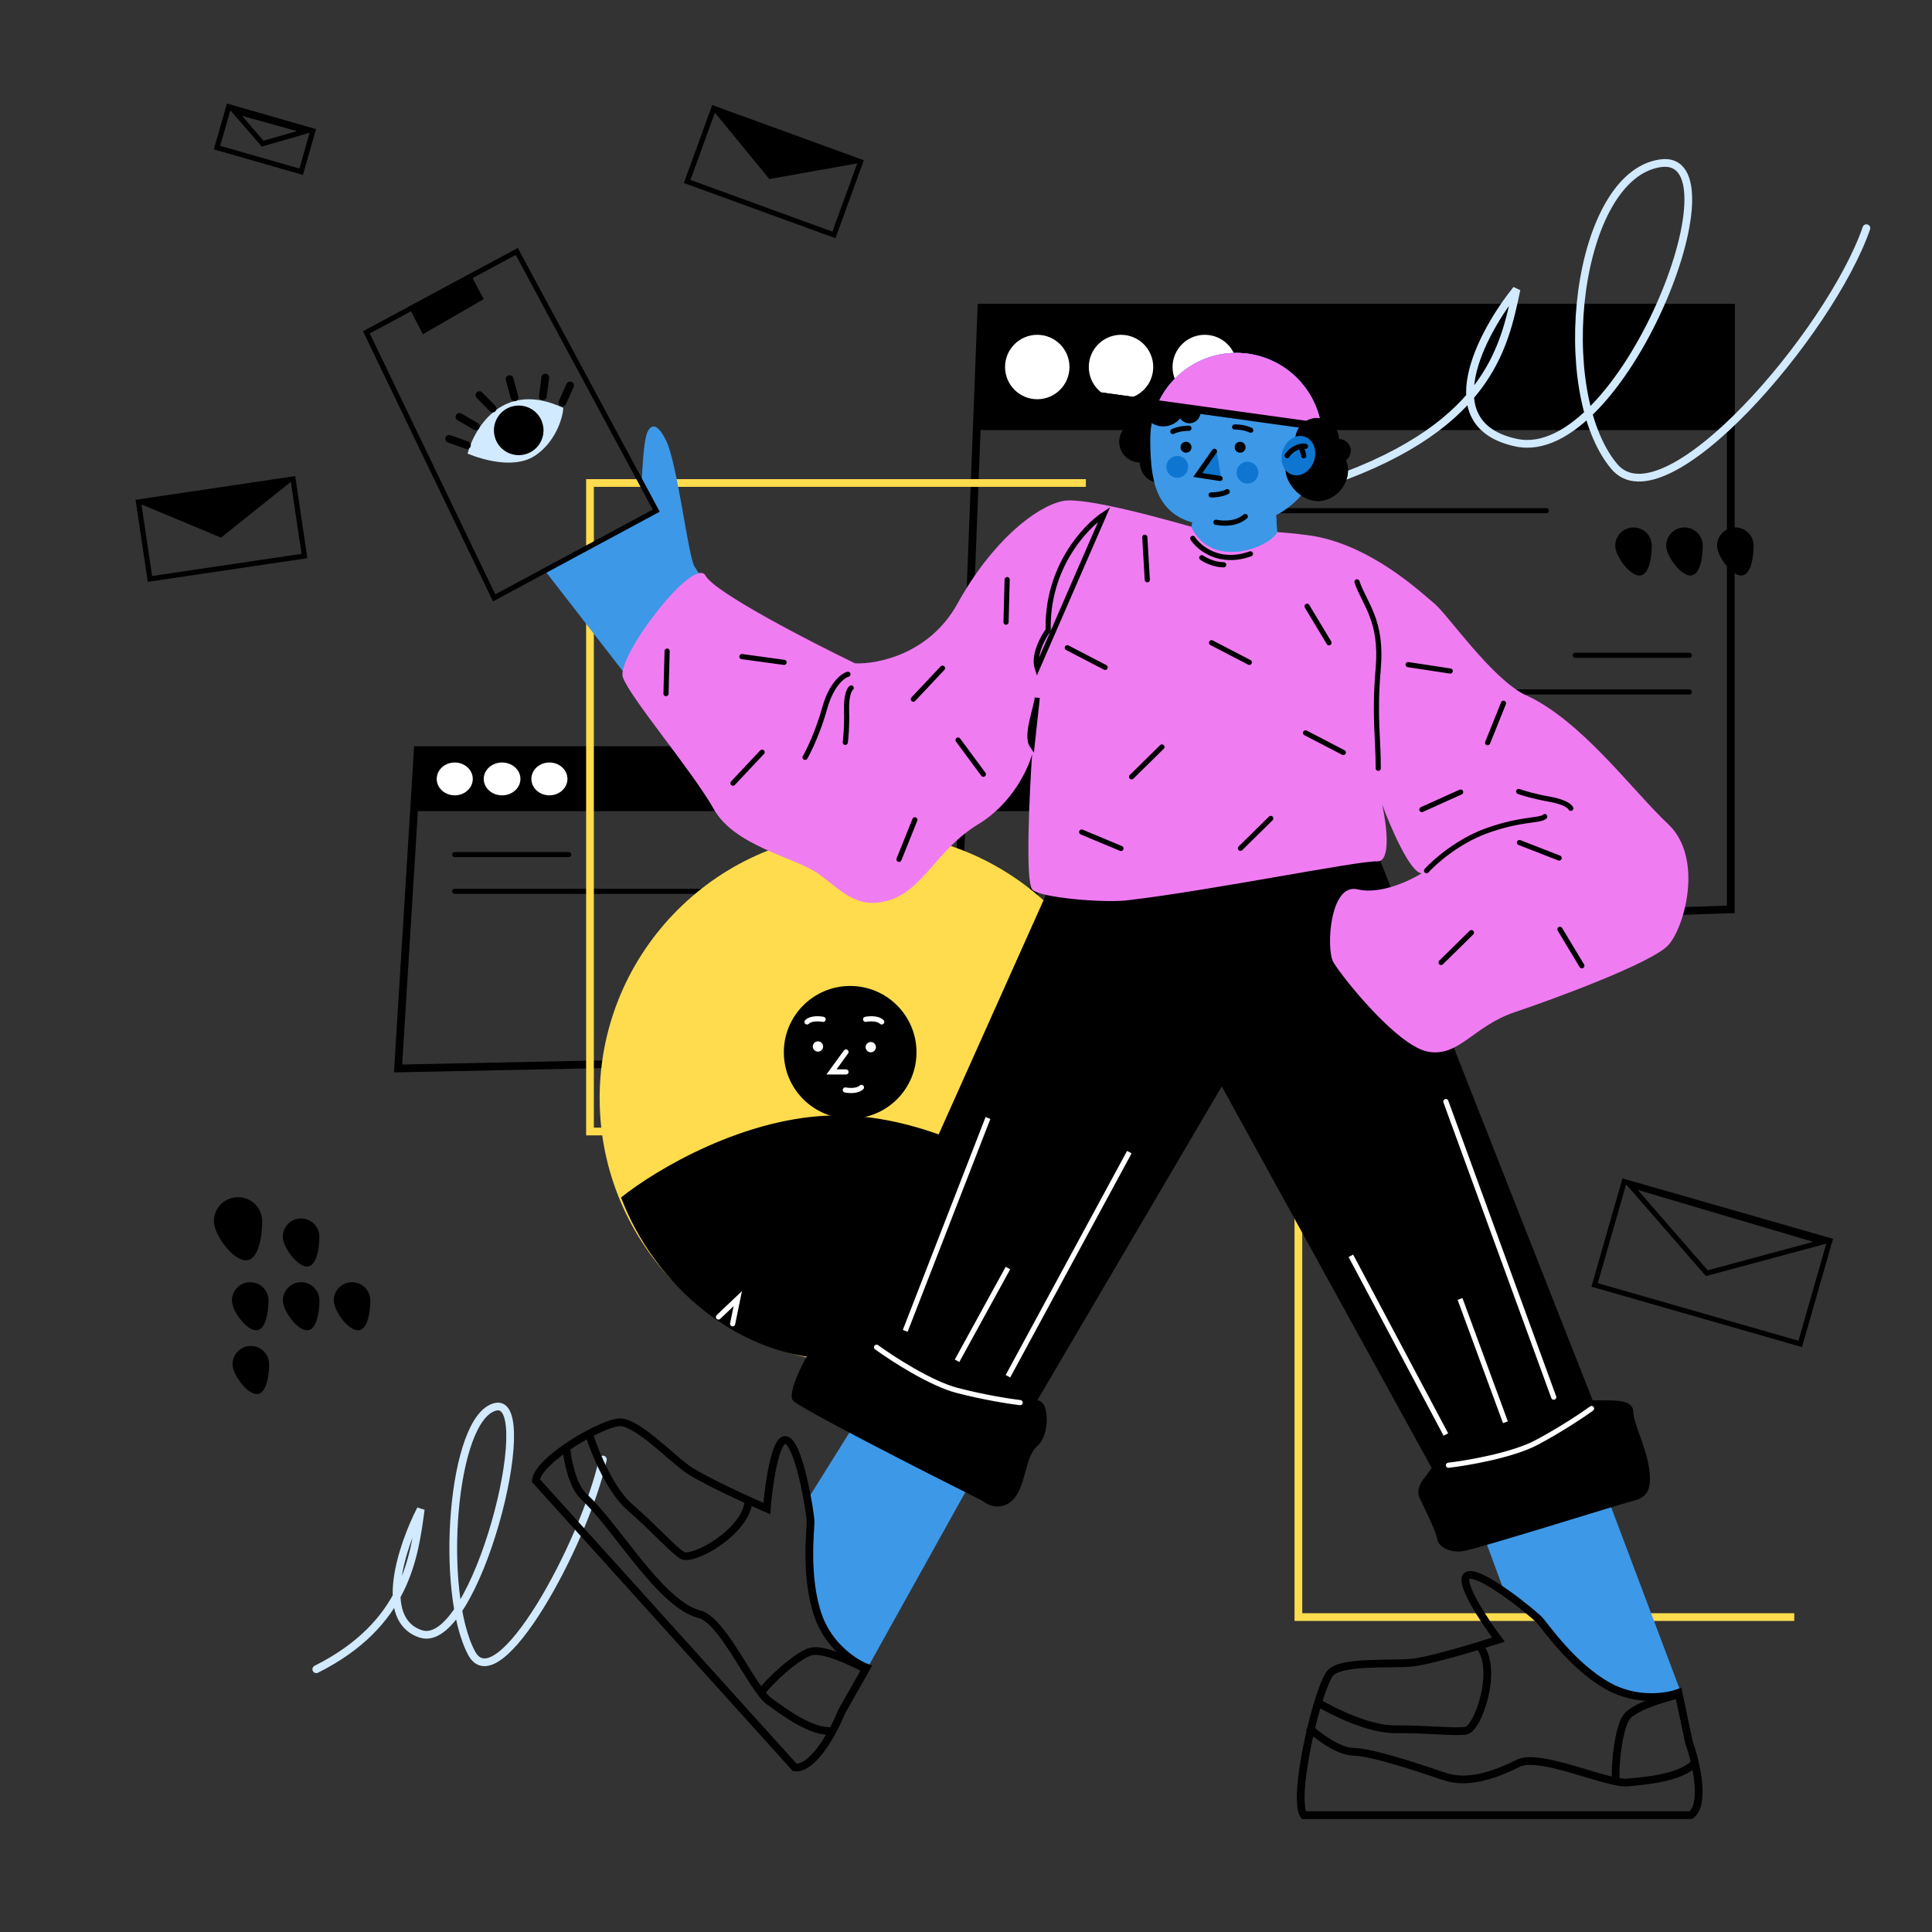 <svg xmlns="http://www.w3.org/2000/svg" width="3000" height="3000" fill="none" viewBox="0 0 3000 3000" id="send-message">
  <rect x="0" y="0" width="3000" height="3000" fill="#333333" stroke="none"/>
  <path fill="#000" d="M407.127 1896.26C407.127 1916.84 402.46 1957 381.749 1957 361.039 1957 332.127 1916.84 332.127 1896.26 332.127 1875.68 348.916 1859 369.627 1859 390.338 1859 407.127 1875.68 407.127 1896.26ZM495.908 1920.39C495.908 1936.07 492.375 1966.66 476.695 1966.66 461.015 1966.66 439.127 1936.07 439.127 1920.39 439.127 1904.71 451.838 1892 467.517 1892 483.197 1892 495.908 1904.71 495.908 1920.39ZM416.908 2019.39C416.908 2035.07 413.375 2065.66 397.695 2065.66 382.015 2065.66 360.127 2035.07 360.127 2019.39 360.127 2003.71 372.838 1991 388.517 1991 404.197 1991 416.908 2003.71 416.908 2019.39ZM496.035 2019.39C496.035 2035.07 492.502 2065.66 476.822 2065.66 461.142 2065.66 439.254 2035.07 439.254 2019.39 439.254 2003.71 451.965 1991 467.644 1991 483.324 1991 496.035 2003.71 496.035 2019.39ZM575.035 2019.39C575.035 2035.07 571.502 2065.66 555.822 2065.66 540.142 2065.66 518.254 2035.07 518.254 2019.39 518.254 2003.71 530.965 1991 546.644 1991 562.324 1991 575.035 2003.71 575.035 2019.39ZM2564.91 847.391C2564.91 863.07 2561.37 893.664 2545.7 893.664 2530.02 893.664 2508.13 863.07 2508.13 847.391 2508.13 831.711 2520.84 819 2536.52 819 2552.2 819 2564.91 831.711 2564.91 847.391ZM2644.03 847.391C2644.03 863.07 2640.5 893.664 2624.82 893.664 2609.14 893.664 2587.25 863.07 2587.25 847.391 2587.25 831.711 2599.96 819 2615.64 819 2631.32 819 2644.03 831.711 2644.03 847.391ZM2723.03 847.391C2723.03 863.07 2719.5 893.664 2703.82 893.664 2688.14 893.664 2666.25 863.07 2666.25 847.391 2666.25 831.711 2678.96 819 2694.64 819 2710.32 819 2723.03 831.711 2723.03 847.391ZM417.908 2118.39C417.908 2134.07 414.375 2164.66 398.695 2164.66 383.015 2164.66 361.127 2134.07 361.127 2118.39 361.127 2102.71 373.838 2090 389.517 2090 405.197 2090 417.908 2102.71 417.908 2118.39Z"></path>
  <path stroke="#000" stroke-width="12" d="M1486.36 1451.88L1523.93 478H2687.57V1412.04L1486.36 1451.88Z"></path>
  <path stroke="#000" stroke-linecap="round" stroke-width="8" d="M2623.13 1074.5H2164.13M2401.13 793H1942.13M2623.13 1017.5H2446.13M706.127 1384H1165.13M706.127 1327H883.127"></path>
  <path fill="#000" d="M2693.58 472H1518.16V667.811H2693.58V472Z"></path>
  <path fill="#fff" d="M1610.66 619.926C1638.29 619.926 1660.68 597.531 1660.68 569.906 1660.68 542.281 1638.29 519.886 1610.66 519.886 1583.04 519.886 1560.64 542.281 1560.64 569.906 1560.64 597.531 1583.04 619.926 1610.66 619.926ZM1740.71 619.926C1768.33 619.926 1790.73 597.531 1790.73 569.906 1790.73 542.281 1768.33 519.886 1740.71 519.886 1713.08 519.886 1690.69 542.281 1690.69 569.906 1690.69 597.531 1713.08 619.926 1740.71 619.926ZM1870.76 619.926C1898.39 619.926 1920.78 597.531 1920.78 569.906 1920.78 542.281 1898.39 519.886 1870.76 519.886 1843.13 519.886 1820.74 542.281 1820.74 569.906 1820.74 597.531 1843.13 619.926 1870.76 619.926Z"></path>
  <path stroke="#000" stroke-width="12" d="M618.119 1659.1L648.707 1165H1605.31V1638.7L618.119 1659.1Z"></path>
  <path fill="#000" d="M1611.31 1159H643.067V1259.53H1611.31V1159Z"></path>
  <path fill="#fff" d="M706.127 1235C721.591 1235 734.127 1223.58 734.127 1209.5 734.127 1195.42 721.591 1184 706.127 1184 690.663 1184 678.127 1195.42 678.127 1209.5 678.127 1223.58 690.663 1235 706.127 1235ZM779.627 1235C795.367 1235 808.127 1223.58 808.127 1209.5 808.127 1195.42 795.367 1184 779.627 1184 763.887 1184 751.127 1195.42 751.127 1209.5 751.127 1223.58 763.887 1235 779.627 1235ZM853.127 1235C868.591 1235 881.127 1223.58 881.127 1209.5 881.127 1195.42 868.591 1184 853.127 1184 837.663 1184 825.127 1195.42 825.127 1209.5 825.127 1223.58 837.663 1235 853.127 1235Z"></path>
  <path stroke="#FFDC4D" stroke-width="12" d="M1686.13 750H916.127V1757H1643.13M2786.13 2511H2016.13V1504"></path>
  <path stroke="#D1EAFF" stroke-linecap="round" stroke-width="12" d="M2898.13 354.311C2841.92 516.876 2584.06 817.508 2506.39 724.09 2409.31 607.318 2446.78 273.03 2577.93 253.568 2709.07 234.106 2518.32 721.801 2354.81 687.456 2224.01 659.98 2300.31 517.259 2354.81 449.333 2335.51 540.919 2310.71 669.138 2043.13 755M936.127 2266.34C906.874 2398.46 772.665 2642.8 732.242 2566.88 681.715 2471.97 701.217 2200.28 769.474 2184.46 837.731 2168.64 738.448 2565.02 653.348 2537.1 585.268 2514.77 624.982 2398.78 653.348 2343.57 643.302 2418.01 630.395 2522.22 491.127 2592"></path>
  <path fill="#FFDC4D" d="M1344.13 2118C1572.22 2118 1757.13 1933.09 1757.13 1705C1757.13 1476.91 1572.22 1292 1344.13 1292C1116.04 1292 931.131 1476.91 931.131 1705C931.131 1933.09 1116.04 2118 1344.13 2118Z"></path>
  <path fill="#000" d="M1320.13 1737C1377.02 1737 1423.13 1690.89 1423.13 1634C1423.13 1577.11 1377.02 1531 1320.13 1531C1263.25 1531 1217.13 1577.11 1217.13 1634C1217.13 1690.89 1263.25 1737 1320.13 1737Z"></path>
  <path stroke="#fff" stroke-linecap="round" stroke-width="8" d="M1312.63 1692.5C1318.46 1693.67 1331.63 1694.5 1337.63 1688.5M1344.13 1582.83C1349.96 1581.66 1363.13 1580.83 1369.13 1586.83M1278.13 1582.83C1272.29 1581.66 1259.13 1580.83 1253.13 1586.83M1313.63 1633.5 1291.13 1664.5H1313.63"></path>
  <path fill="#000" d="M964.357 1859.5C1015.83 1995.39 1147.2 2110.5 1301.13 2110.5C1455.06 2110.5 1586.42 1995.39 1637.9 1859.5C1585.14 1817 1443.93 1732 1301.13 1732C1158.33 1732 1017.11 1817 964.357 1859.5Z"></path>
  <path stroke="#fff" stroke-linecap="round" stroke-width="8" d="M1115.63 2045L1145.63 2016.5L1137.63 2055.5"></path>
  <path fill="#fff" d="M1352.13 1634C1356.55 1634 1360.13 1630.42 1360.13 1626 1360.13 1621.58 1356.55 1618 1352.13 1618 1347.71 1618 1344.13 1621.58 1344.13 1626 1344.13 1630.42 1347.71 1634 1352.13 1634ZM1270.13 1633C1274.55 1633 1278.13 1629.42 1278.13 1625 1278.13 1620.58 1274.55 1617 1270.13 1617 1265.71 1617 1262.13 1620.58 1262.13 1625 1262.13 1629.42 1265.71 1633 1270.13 1633Z"></path>
  <path stroke="#000" stroke-width="8" d="M1336.26 251.217L1108.33 168.231L1066.99 281.785L1294.92 364.771L1336.26 251.217Z"></path>
  <path fill="#000" d="M1194.63 278L1107.63 172L1335.13 253L1194.63 278Z"></path>
  <path stroke="#000" stroke-width="8" d="M455 743.836L215.055 779.423L232.784 898.961L472.729 863.375L455 743.836Z"></path>
  <path fill="#000" d="M343.214 834.843L213.127 780.5L455.627 745L343.214 834.843Z"></path>
  <path stroke="#000" stroke-width="8" d="M485.814 203.207L355.148 165.719L336.944 229.173L467.609 266.661L485.814 203.207Z"></path>
  <path stroke="#000" stroke-width="8" d="M407.828 223.06 364.127 172.5 475.627 203.5 407.828 223.06ZM2841.41 1926.37 2522.11 1834.76 2476.08 1995.21 2795.38 2086.82 2841.41 1926.37Z"></path>
  <path stroke="#000" stroke-width="8" d="M2650.35 1977.03L2531.13 1840L2830.13 1928.5L2650.35 1977.03Z"></path>
  <path fill="#3D98E7" d="M1345.63 2592.5 1507.63 2301.5 1341.13 2189 1253.63 2329C1251.79 2345.17 1254.73 2417.6 1259.13 2478 1263.53 2538.4 1316.96 2578.83 1345.63 2592.5ZM2608.05 2622.42 2480.55 2284.01 2288.2 2342.14 2337.13 2475C2348.51 2486.63 2399.63 2516.5 2456.63 2589.5 2501.91 2647.5 2579.36 2636.03 2608.05 2622.42Z"></path>
  <path fill="#000" d="M1324.63 2058.5L1630.63 1375L2132.63 1309.5L2473.13 2174.5H2494.13C2509.63 2174.5 2536.13 2174.5 2536.13 2192C2536.13 2209.5 2555.63 2245.5 2560.63 2279.5C2565.63 2313.5 2557.13 2325.5 2536.13 2330.5C2515.13 2335.5 2287.63 2407.5 2269.63 2409C2251.63 2410.5 2234.13 2403.5 2231.63 2389.5C2229.13 2375.5 2210.63 2339.5 2204.13 2325.5C2198.93 2314.3 2206.29 2301.5 2210.63 2296.5L2223.13 2279.5L1897.13 1687L1610.63 2174.5C1630.13 2174.5 1630.63 2228.5 1610.63 2245.5C1590.63 2262.5 1593.63 2310.5 1571.13 2330.5C1553.13 2346.5 1533.29 2337.17 1525.63 2330.5C1431.13 2283.17 1239.93 2185.7 1231.13 2174.5C1220.13 2160.5 1262.13 2081 1287.63 2058.5C1308.03 2040.5 1320.79 2051 1324.63 2058.5Z"></path>
  <path stroke="#fff" stroke-linecap="round" stroke-width="8" d="M1361.13 2092C1385.63 2109.83 1444.93 2148.2 1486.13 2159 1527.33 2169.8 1568.63 2176.17 1584.13 2178M2412.63 2169.5 2245.13 1710.5M1565.13 2137 1753.63 1789 1565.13 2137ZM1486.13 2113 1565.13 1969 1486.13 2113ZM1405.63 2066.5 1534.13 1736 1405.63 2066.5ZM2245.13 2227.5 2097.63 1950 2245.13 2227.5ZM2337.63 2208.5 2267.13 2017 2337.63 2208.5ZM2249.13 2275.24C2279.23 2271.73 2348.82 2259.7 2386.43 2239.7 2424.03 2219.7 2458.7 2196.36 2471.33 2187.2"></path>
  <path fill="#3D98E7" d="M1034.65 684.795C1017.32 648.468 1006.66 663.968 1003.37 676.746C998.962 693.869 997.412 730.616 996.066 751.302L1019.13 793.5L846.035 886L968.807 1044.32C1025.77 1044.32 1094.23 974.499 1107.42 923.252C1106.79 925.685 1085.88 891.475 1078.3 879.447C1068.83 864.411 1051.98 721.121 1034.65 684.795Z"></path>
  <path fill="#F07CF2" d="M1650.13 778C1683.73 770.8 1812.46 807 1872.63 824.5C1893.79 824.5 1953.83 821 2030.63 831C2126.63 843.5 2207.63 921 2227.63 937.5C2247.63 954 2314.63 1051.5 2367.13 1078.5C2454.13 1116.5 2534.13 1227 2590.13 1279.5C2646.13 1332 2615.63 1441 2590.13 1468C2564.63 1495 2418.13 1549.5 2352.63 1571.5C2287.13 1593.5 2265.63 1642 2217.13 1633C2168.63 1624 2081.13 1513.5 2070.13 1493.5C2059.13 1473.5 2064.63 1370.5 2108.13 1381C2142.93 1389.4 2188.96 1367.83 2207.63 1356C2190.03 1356 2159.29 1284.67 2146.13 1249C2152.79 1278.5 2160.73 1337.5 2139.13 1337.5C2111.53 1335.9 1882.63 1382.33 1754.63 1397.5C1719.63 1403 1613.03 1394.2 1602.63 1381C1592.23 1367.8 1598.29 1235.5 1602.63 1171C1596.63 1194 1571.63 1247.9 1519.63 1279.5C1454.63 1319 1434.13 1381 1381.63 1397.5C1329.13 1414 1305.63 1381 1269.63 1356C1233.63 1331 1140.63 1314 1108.13 1256C1075.63 1198 977.627 1082.5 967.127 1051.5C956.627 1020.5 1077.63 861.5 1095.63 894C1110.03 920 1256.29 995.5 1327.63 1030C1362.63 1031.67 1443.43 1015.5 1486.63 937.5C1540.63 840 1608.13 787 1650.13 778Z"></path>
  <path stroke="#000" stroke-linecap="round" stroke-width="8" d="M1852.13 836C1861.96 851.167 1893.63 877.2 1941.63 860M1866.13 866C1871.29 869.667 1885.33 877 1900.13 877M2107.13 903.5C2118.63 937.667 2146.53 962.7 2140.13 1037.5 2133.73 1112.3 2140.13 1143 2140.13 1193M1714.63 798.5C1684.63 818.167 1625.23 881.7 1627.63 978.5 1619.29 989.833 1604.23 1017.5 1610.63 1037.5L1714.63 798.5ZM1602.63 1157.5C1592.13 1142 1609.43 1099.1 1610.63 1083.5L1602.63 1157.5ZM2215.13 1352C2227.63 1338.17 2263.53 1306.5 2307.13 1290.5 2361.63 1270.5 2391.63 1275 2398.63 1268M1316.63 1047C1308.96 1049 1291.03 1062.3 1280.63 1099.5 1270.23 1136.7 1255.96 1166 1250.13 1176M1321.74 1068.22C1319.06 1070.05 1313.86 1079.63 1314.56 1103.33 1315.26 1127.03 1313.49 1146.18 1312.51 1152.78M2439.13 1255.12C2437.88 1252.12 2429.53 1245.1 2406.18 1241 2382.83 1236.9 2364.44 1231.29 2358.17 1229M1679.63 1292 1740.63 1317.5M2029.59 941.42 2063.66 998.08M2422.22 1443 2456.29 1499.66M2359.45 1308.33 2421.06 1332.33M2207.8 1257.1 2268.06 1229.9M2186.58 1032.03 2251.94 1041.97M2334.62 1092 2309.96 1153.34M1420.62 1273 1395.96 1334.34M1487.65 1149.09 1526.94 1202.26M1463.5 1037.51 1418.2 1085.67M1183.42 1167.96 1138.13 1216.11M1217.53 1028.53 1152.02 1019.54M1563.9 900 1562.18 966.093M1035.9 1011 1034.18 1077.09M2237.7 1494.52 2284.81 1448.14M1757.13 1206.25 1804.24 1159.87M1926.13 1317.25 1973.24 1270.87M1657.35 1005.81 1716.02 1036.3M2027.25 1138 2085.92 1168.49M1881.25 998 1939.92 1028.49M1777.65 834.244 1781.51 900.247"></path>
  <path fill="#000" d="M1802.13 691C1819.8 691 1834.13 676.673 1834.13 659C1834.13 641.327 1819.8 627 1802.13 627C1784.46 627 1770.13 641.327 1770.13 659C1770.13 676.673 1784.46 691 1802.13 691Z"></path>
  <path fill="#000" d="M1802.13 750C1819.8 750 1834.13 735.673 1834.13 718C1834.13 700.327 1819.8 686 1802.13 686C1784.46 686 1770.13 700.327 1770.13 718C1770.13 735.673 1784.46 750 1802.13 750Z"></path>
  <path fill="#000" d="M1770.13 718C1787.8 718 1802.13 703.673 1802.13 686C1802.13 668.327 1787.8 654 1770.13 654C1752.46 654 1738.13 668.327 1738.13 686C1738.13 703.673 1752.46 718 1770.13 718Z"></path>
  <path fill="#3D98E7" d="M2053.13 681.5C2053.13 755.23 1993.36 815 1919.63 815C1795.63 827 1786.13 755.23 1786.13 681.5C1786.13 607.77 1845.9 548 1919.63 548C1993.36 548 2053.13 607.77 2053.13 681.5Z"></path>
  <path fill="#F07CF2" d="M1919.63 548C1866.88 548 1821.28 578.591 1799.59 623L2051.86 663C2042.85 598.026 1987.08 548 1919.63 548Z"></path>
  <path stroke="#000" stroke-linecap="round" stroke-width="12" d="M2046.63 662L1700.13 614"></path>
  <path fill="#3D98E7" d="M1983.13 826.5L1980.63 787L1857.13 781.5L1850.13 818.5C1882.13 884.5 1970.13 850.5 1983.13 826.5Z"></path>
  <path fill="#000" d="M2045.13 718C2063.91 718 2079.13 702.554 2079.13 683.5C2079.13 664.446 2063.91 649 2045.13 649C2026.35 649 2011.13 664.446 2011.13 683.5C2011.13 702.554 2026.35 718 2045.13 718Z"></path>
  <path fill="#000" d="M2079.63 718C2089.29 718 2097.13 709.941 2097.13 700C2097.13 690.059 2089.29 682 2079.63 682C2069.96 682 2062.13 690.059 2062.13 700C2062.13 709.941 2069.96 718 2079.63 718Z"></path>
  <path fill="#000" d="M2093.13 730.5C2093.13 752.868 2075.13 774.18 2052.63 777.5 2022.13 782 1996.13 751.368 1996.13 729 1996.13 706.632 2030.26 690 2052.63 690 2074.99 690 2093.13 708.132 2093.13 730.5ZM1801.88 661.853C1820.49 664.301 1837.6 650.972 1840.09 632.081L1772.67 623.214C1770.18 642.105 1783.26 659.404 1801.88 661.853Z"></path>
  <path fill="#000" d="M1845.58 657.248C1855.22 657.965 1863.63 650.509 1864.37 640.596L1829.46 638C1828.72 647.914 1835.94 656.531 1845.58 657.248Z"></path>
  <path fill="#0E76D0" d="M2006.43 737.019C2019.86 741.43 2035.08 731.791 2040.44 715.489C2045.8 699.186 2039.26 682.394 2025.83 677.982C2012.41 673.57 1997.18 683.209 1991.82 699.512C1986.46 715.814 1993 732.607 2006.43 737.019Z"></path>
  <path stroke="#000" stroke-linecap="round" stroke-width="8" d="M1998.63 707.5C2003.13 700 2015.63 691 2027.13 693"></path>
  <path stroke="#000" stroke-linecap="round" stroke-width="8" d="M2019.79 694.14C2021.15 696.228 2024 703.103 2024.44 707.788"></path>
  <path fill="#0E76D0" d="M1860.13 740.009L1888.75 697.714L1896.98 746.422L1860.13 740.009Z"></path>
  <path stroke="#000" stroke-linecap="round" stroke-width="8" d="M1885.73 700.765 1859.85 737.558 1894.53 742.926M1880.63 768.5C1885.13 768.667 1896.43 767.9 1905.63 763.5M1917.13 663.021C1921.63 662.854 1932.93 663.621 1942.13 668.021M1846.13 665.021C1841.63 664.854 1830.33 665.621 1821.13 670.021M1888.13 811C1899.13 813 1918.63 814.5 1933.63 802"></path>
  <path fill="#000" d="M1841.63 703C1846.33 703 1850.13 699.194 1850.13 694.5 1850.13 689.806 1846.33 686 1841.63 686 1836.94 686 1833.13 689.806 1833.13 694.5 1833.13 699.194 1836.94 703 1841.63 703ZM1925.63 703C1930.33 703 1934.13 699.194 1934.13 694.5 1934.13 689.806 1930.33 686 1925.63 686 1920.94 686 1917.13 689.806 1917.13 694.5 1917.13 699.194 1920.94 703 1925.63 703Z"></path>
  <path fill="#0E76D0" d="M1937.06 750.875C1946.41 750.875 1954 743.292 1954 733.938 1954 724.584 1946.41 717 1937.06 717 1927.71 717 1920.12 724.584 1920.12 733.938 1920.12 743.292 1927.71 750.875 1937.06 750.875ZM1828.06 741.875C1837.41 741.875 1845 734.292 1845 724.938 1845 715.584 1837.41 708 1828.06 708 1818.71 708 1811.12 715.584 1811.12 724.938 1811.12 734.292 1818.71 741.875 1828.06 741.875Z"></path>
  <path stroke="#000" stroke-width="12" d="M1270.63 2509.5C1287.43 2557.1 1327.63 2582.67 1345.63 2589.5L1307.13 2657.5C1294.96 2687.67 1263.33 2747.3 1234.13 2744.5L832.127 2299C835.627 2266 936.627 2208.5 962.627 2208.5C988.627 2208.5 1037.63 2259 1065.13 2279.5C1087.13 2295.9 1157.96 2328.33 1190.63 2342.5C1193.63 2305.83 1203.73 2233.2 1220.13 2236C1240.63 2239.5 1258.63 2349.5 1258.63 2363C1258.63 2376.5 1249.63 2450 1270.63 2509.5Z"></path>
  <path stroke="#000" stroke-width="12" d="M879.627 2249.5C881.127 2267.5 888.727 2307.7 907.127 2324.5 957.162 2370.18 1024.63 2490.26 1085.63 2506.5 1122.13 2514.5 1168.13 2622.5 1194.13 2641.5 1220.13 2660.5 1260.13 2690 1292.13 2688M916.127 2231C924.294 2256.67 948.127 2314.5 978.127 2340.5 1015.63 2373 1043.13 2404.5 1059.13 2415 1075.13 2425.5 1160.13 2377.5 1162.13 2330.5"></path>
  <path stroke="#000" stroke-width="12" d="M1341.13 2590C1323.96 2581.33 1279.13 2559.3 1259.13 2564.5 1239.13 2569.7 1196.13 2608.33 1181.63 2628.5M2497.22 2618.28C2541.31 2642.84 2588.37 2635.4 2606.39 2628.6L2622.53 2705.06C2633.38 2735.73 2649.14 2801.37 2625.4 2818.59H2024.63C2005.41 2791.54 2047.62 2613.71 2067.11 2596.5 2086.6 2579.29 2156.76 2584.72 2190.94 2581.88 2218.28 2579.61 2292.85 2557.04 2326.71 2546.04 2304.69 2516.57 2264.19 2455.44 2278.34 2446.68 2296.02 2435.74 2382.32 2506.28 2391.26 2516.4 2400.19 2526.52 2442.09 2587.57 2497.22 2618.28Z"></path>
  <path stroke="#000" stroke-width="12" d="M2032.03 2682.17C2045.07 2694.67 2077.37 2719.78 2102.28 2720.19 2133.42 2720.71 2221.85 2751.36 2240.93 2757.86 2260.01 2764.36 2292.21 2770.61 2356.55 2738.48 2389.21 2720.31 2495.17 2770.83 2527.24 2767.86 2559.3 2764.89 2608.81 2760.53 2631.48 2737.85M2047.14 2644.15C2070.25 2657.98 2126.4 2685.56 2166.1 2685.19 2215.72 2684.73 2257.18 2690.14 2276.12 2687.43 2295.07 2684.71 2327.02 2592.47 2297.41 2555.91"></path>
  <path stroke="#000" stroke-width="12" d="M2603.34 2631.96C2584.74 2636.82 2536.55 2649.98 2525 2667.12C2513.45 2684.25 2506.78 2741.67 2509.26 2766.39"></path>
  <path stroke="#000" stroke-width="8" d="M767.295 928.373L568.926 516.059L802.421 390.418L1019.01 792.928L767.295 928.373Z"></path>
  <path fill="#000" d="M656.627 519L634.627 476.5L730.127 425L751.127 464.5L656.627 519Z"></path>
  <path fill="#D1EAFF" d="M874.595 633.382C782.59 589.82 737.228 662.568 726.047 704.388C748.41 713.512 797.254 728.461 829.36 708.439C861.466 688.418 874.197 649.491 874.595 633.382Z"></path>
  <path fill="#000" d="M811.668 706.257C832.652 702.832 846.887 683.044 843.463 662.06C840.038 641.076 820.25 626.841 799.266 630.266C778.282 633.69 764.047 653.478 767.472 674.462C770.896 695.446 790.684 709.681 811.668 706.257Z"></path>
  <path stroke="#000" stroke-linecap="round" stroke-width="12" d="M725.043 691.247 697.428 681.383M738.771 662.048 713.431 647.291M764.958 634.39 744.382 613.497M798.979 616.974 791.236 588.69M842.928 615.374 846.741 586.299M873.266 625.233 885.244 598.467"></path>
  <path fill="#000" d="M1802.13 691C1819.8 691 1834.13 676.673 1834.13 659C1834.13 641.327 1819.8 627 1802.13 627C1784.46 627 1770.13 641.327 1770.13 659C1770.13 676.673 1784.46 691 1802.13 691Z"></path>
  <path fill="#000" d="M1802.13 750C1819.8 750 1834.13 735.673 1834.13 718C1834.13 700.327 1819.8 686 1802.13 686C1784.46 686 1770.13 700.327 1770.13 718C1770.13 735.673 1784.46 750 1802.13 750Z"></path>
  <path fill="#000" d="M1770.13 718C1787.8 718 1802.13 703.673 1802.13 686C1802.13 668.327 1787.8 654 1770.13 654C1752.46 654 1738.13 668.327 1738.13 686C1738.13 703.673 1752.46 718 1770.13 718Z"></path>
  <path fill="#3D98E7" d="M2053.13 681.5C2053.13 755.23 1993.36 815 1919.63 815C1795.63 827 1786.13 755.23 1786.13 681.5C1786.13 607.77 1845.9 548 1919.63 548C1993.36 548 2053.13 607.77 2053.13 681.5Z"></path>
  <path fill="#F07CF2" d="M1919.63 548C1866.88 548 1821.28 578.591 1799.59 623L2051.86 663C2042.85 598.026 1987.08 548 1919.63 548Z"></path>
  <path stroke="#000" stroke-linecap="round" stroke-width="12" d="M2046.63 662L1700.13 614"></path>
  <path fill="#3D98E7" d="M1983.13 826.5L1980.63 787L1857.13 781.5L1850.13 818.5C1882.13 884.5 1970.13 850.5 1983.13 826.5Z"></path>
  <path fill="#000" d="M2045.13 718C2063.91 718 2079.13 702.554 2079.13 683.5C2079.13 664.446 2063.91 649 2045.13 649C2026.35 649 2011.13 664.446 2011.13 683.5C2011.13 702.554 2026.35 718 2045.13 718Z"></path>
  <path fill="#000" d="M2079.63 718C2089.29 718 2097.13 709.941 2097.13 700C2097.13 690.059 2089.29 682 2079.63 682C2069.96 682 2062.13 690.059 2062.13 700C2062.13 709.941 2069.96 718 2079.63 718Z"></path>
  <path fill="#000" d="M2093.13 730.5C2093.13 752.868 2075.13 774.18 2052.63 777.5 2022.13 782 1996.13 751.368 1996.13 729 1996.13 706.632 2030.26 690 2052.63 690 2074.99 690 2093.13 708.132 2093.13 730.5ZM1801.88 661.853C1820.49 664.301 1837.6 650.972 1840.09 632.081L1772.67 623.214C1770.18 642.105 1783.26 659.404 1801.88 661.853Z"></path>
  <path fill="#000" d="M1845.58 657.248C1855.22 657.965 1863.63 650.509 1864.37 640.596L1829.46 638C1828.72 647.914 1835.94 656.531 1845.58 657.248Z"></path>
  <path fill="#0E76D0" d="M2006.43 737.019C2019.86 741.43 2035.08 731.791 2040.44 715.489C2045.8 699.186 2039.26 682.394 2025.83 677.982C2012.41 673.57 1997.18 683.209 1991.82 699.512C1986.46 715.814 1993 732.607 2006.43 737.019Z"></path>
  <path stroke="#000" stroke-linecap="round" stroke-width="8" d="M1998.63 707.5C2003.13 700 2015.63 691 2027.13 693"></path>
  <path stroke="#000" stroke-linecap="round" stroke-width="8" d="M2019.79 694.14C2021.15 696.228 2024 703.103 2024.44 707.788"></path>
  <path fill="#0E76D0" d="M1860.13 740.009L1888.75 697.714L1896.98 746.422L1860.13 740.009Z"></path>
  <path stroke="#000" stroke-linecap="round" stroke-width="8" d="M1885.73 700.765 1859.85 737.558 1894.53 742.926M1880.63 768.5C1885.13 768.667 1896.43 767.9 1905.63 763.5M1917.13 663.021C1921.63 662.854 1932.93 663.621 1942.13 668.021M1846.13 665.021C1841.63 664.854 1830.33 665.621 1821.13 670.021M1888.13 811C1899.13 813 1918.63 814.5 1933.63 802"></path>
  <path fill="#000" d="M1841.63 703C1846.33 703 1850.13 699.194 1850.13 694.5 1850.13 689.806 1846.33 686 1841.63 686 1836.94 686 1833.13 689.806 1833.13 694.5 1833.13 699.194 1836.94 703 1841.63 703ZM1925.63 703C1930.33 703 1934.13 699.194 1934.13 694.5 1934.13 689.806 1930.33 686 1925.63 686 1920.94 686 1917.13 689.806 1917.13 694.5 1917.13 699.194 1920.94 703 1925.63 703Z"></path>
  <path fill="#0E76D0" d="M1937.06 750.875C1946.41 750.875 1954 743.292 1954 733.938 1954 724.584 1946.41 717 1937.06 717 1927.71 717 1920.12 724.584 1920.12 733.938 1920.12 743.292 1927.71 750.875 1937.06 750.875ZM1828.06 741.875C1837.41 741.875 1845 734.292 1845 724.938 1845 715.584 1837.41 708 1828.06 708 1818.71 708 1811.12 715.584 1811.12 724.938 1811.12 734.292 1818.71 741.875 1828.06 741.875Z"></path>
</svg>